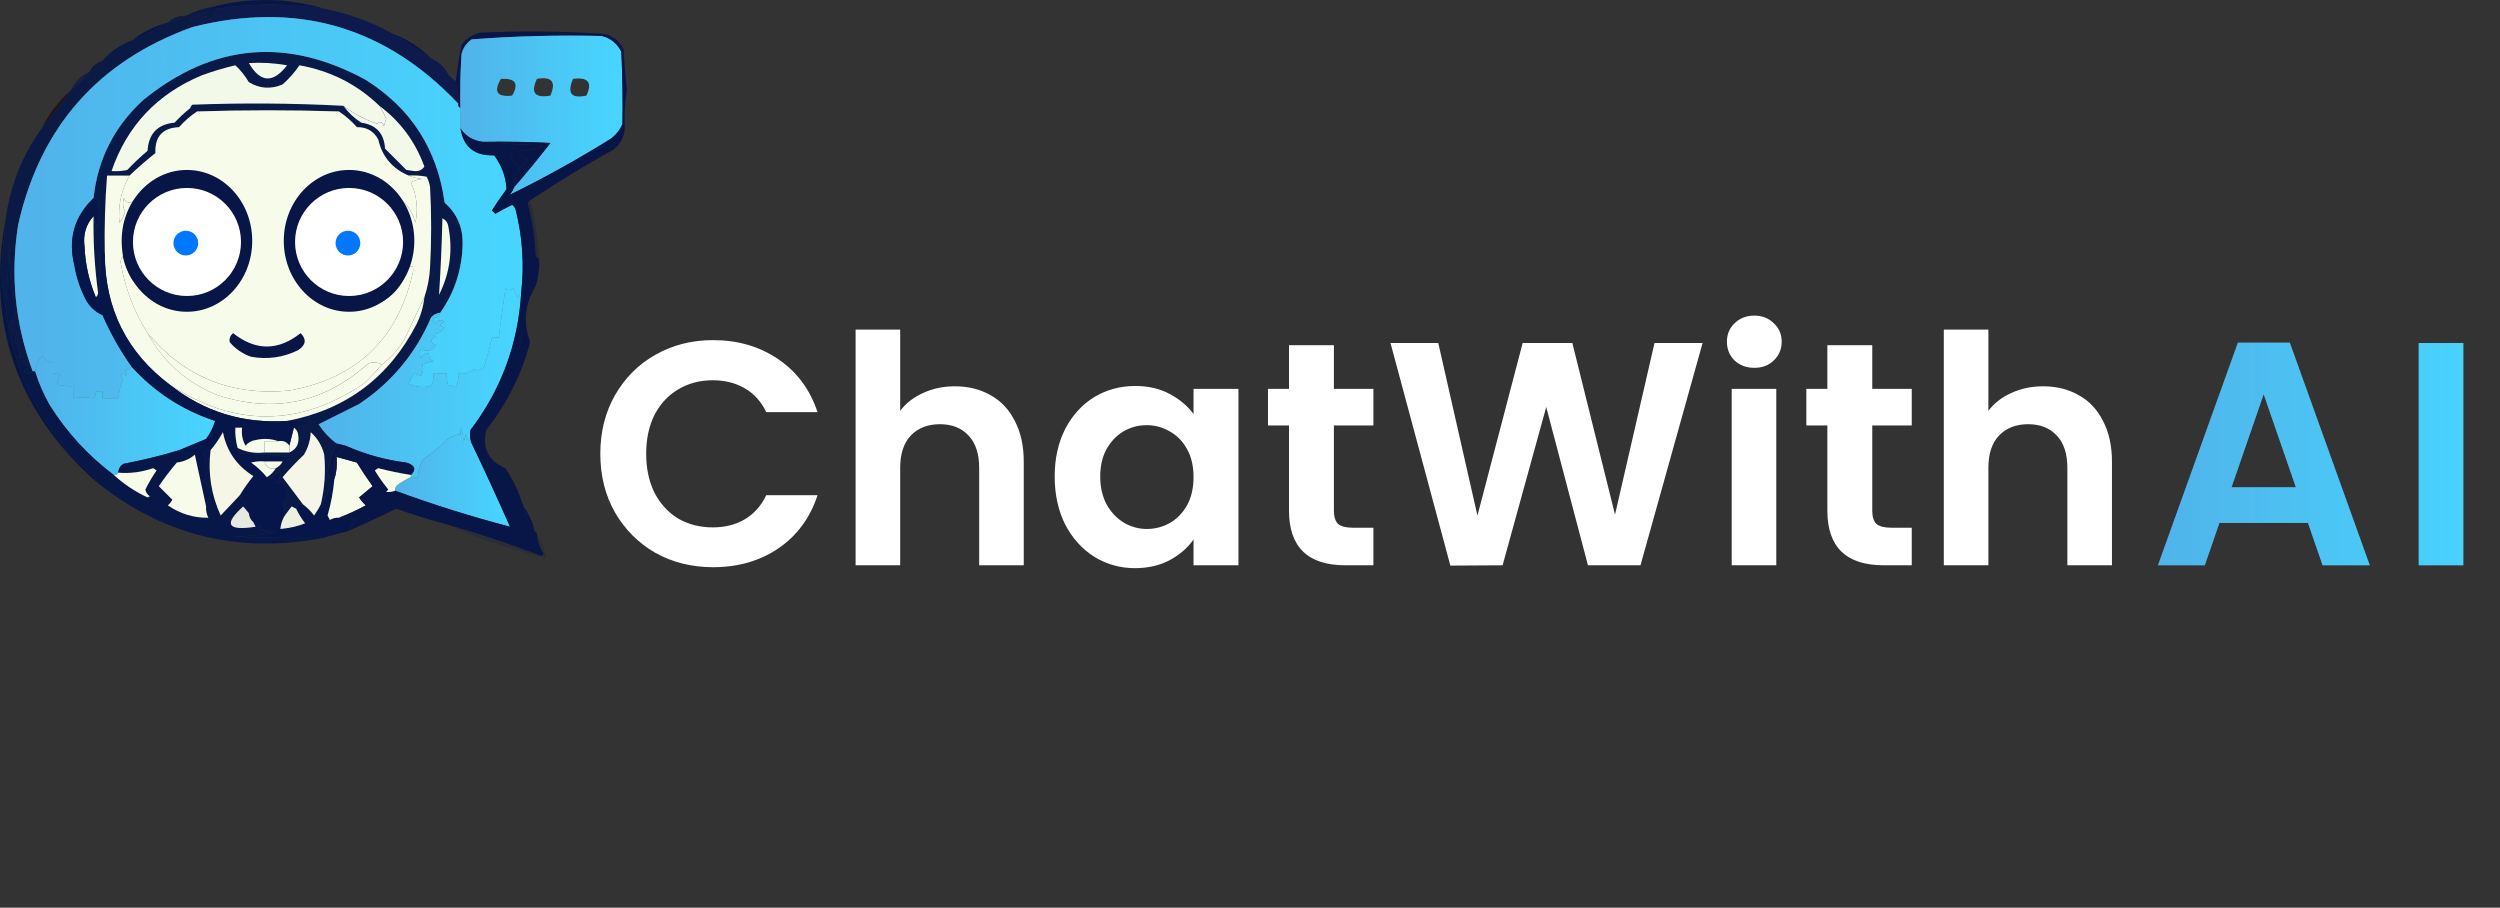 <svg width="157" height="57" viewBox="0 0 157 57" fill="none" xmlns="http://www.w3.org/2000/svg">
<rect x="0" y="0" width="157" height="57" fill="#333333" stroke="none"/>
<path fill-rule="evenodd" clip-rule="evenodd" d="M20.433 0.566C18.123 0.196 15.814 0.196 13.507 0.566C13.412 0.566 13.365 0.519 13.365 0.425C15.755 -0.185 18.111 -0.138 20.433 0.566Z" fill="#071646"/>
<path opacity="0.796" fill-rule="evenodd" clip-rule="evenodd" d="M11.672 0.99C11.334 1.205 10.957 1.346 10.541 1.414C10.85 1.119 11.227 0.978 11.672 0.99Z" fill="#071646"/>
<path opacity="0.996" fill-rule="evenodd" clip-rule="evenodd" d="M10.539 1.414C9.83 1.863 9.076 2.24 8.277 2.545C8.948 2.021 9.702 1.644 10.539 1.414Z" fill="#071646"/>
<path fill-rule="evenodd" clip-rule="evenodd" d="M20.435 0.566C21.942 0.864 23.356 1.382 24.676 2.121C25.451 2.674 26.253 3.192 27.079 3.676C27.492 3.854 27.823 4.136 28.068 4.524C28.21 4.76 28.398 4.948 28.634 5.089C28.763 5.546 28.81 6.017 28.775 6.503C24.184 1.655 18.625 0.054 12.095 1.697C11.991 1.715 11.896 1.692 11.812 1.626C12.271 1.586 12.318 1.468 11.954 1.273C11.983 1.19 12.031 1.119 12.095 1.061C12.509 0.951 12.91 0.975 13.297 1.131C13.465 0.981 13.535 0.793 13.509 0.566C15.816 0.196 18.125 0.196 20.435 0.566Z" fill="#0D1A4B"/>
<path fill-rule="evenodd" clip-rule="evenodd" d="M37.819 2.121C37.819 2.168 37.819 2.215 37.819 2.262C35.073 2.195 32.34 2.266 29.62 2.474C29.294 2.706 29.082 3.012 28.984 3.393C28.914 4.523 28.89 5.654 28.914 6.786C28.795 6.737 28.748 6.643 28.772 6.503C28.807 6.017 28.76 5.546 28.631 5.089C28.715 4.346 28.833 3.592 28.984 2.828C29.281 2.408 29.682 2.149 30.186 2.05C32.754 1.933 35.299 1.957 37.819 2.121Z" fill="#071646"/>
<path fill-rule="evenodd" clip-rule="evenodd" d="M37.818 2.262C38.364 2.407 38.765 2.737 39.02 3.252C39.091 4.759 39.114 6.266 39.091 7.775C38.943 8.136 38.708 8.443 38.384 8.694C36.306 9.991 34.186 11.169 32.023 12.228C32.137 12.07 32.231 11.905 32.306 11.733C33.079 10.841 33.833 9.922 34.567 8.976C33.155 8.906 31.741 8.882 30.327 8.906C29.714 8.836 29.243 8.554 28.913 8.058C28.913 7.634 28.913 7.21 28.913 6.785C28.89 5.654 28.913 4.523 28.984 3.393C29.081 3.012 29.293 2.706 29.62 2.474C32.34 2.266 35.072 2.195 37.818 2.262ZM31.457 4.948C32.377 4.897 32.612 5.25 32.164 6.008C31.209 6.115 30.974 5.762 31.457 4.948ZM33.719 4.948C34.66 4.784 34.943 5.138 34.567 6.008C33.583 6.18 33.301 5.827 33.719 4.948ZM35.981 4.948C36.94 4.824 37.223 5.178 36.829 6.008C35.875 6.216 35.592 5.862 35.981 4.948Z" fill="#66FFFF"/>
<path fill-rule="evenodd" clip-rule="evenodd" d="M37.818 2.262C38.364 2.407 38.765 2.737 39.02 3.252C39.091 4.759 39.114 6.266 39.091 7.775C38.943 8.136 38.708 8.443 38.384 8.694C36.306 9.991 34.186 11.169 32.023 12.228C32.137 12.07 32.231 11.905 32.306 11.733C33.079 10.841 33.833 9.922 34.567 8.976C33.155 8.906 31.741 8.882 30.327 8.906C29.714 8.836 29.243 8.554 28.913 8.058C28.913 7.634 28.913 7.21 28.913 6.785C28.89 5.654 28.913 4.523 28.984 3.393C29.081 3.012 29.293 2.706 29.62 2.474C32.34 2.266 35.072 2.195 37.818 2.262ZM31.457 4.948C32.377 4.897 32.612 5.25 32.164 6.008C31.209 6.115 30.974 5.762 31.457 4.948ZM33.719 4.948C34.66 4.784 34.943 5.138 34.567 6.008C33.583 6.18 33.301 5.827 33.719 4.948ZM35.981 4.948C36.94 4.824 37.223 5.178 36.829 6.008C35.875 6.216 35.592 5.862 35.981 4.948Z" fill="url(#paint0_linear_140_432)" fill-opacity="0.3"/>
<path opacity="0.957" fill-rule="evenodd" clip-rule="evenodd" d="M24.672 2.121C25.595 2.464 26.395 2.982 27.075 3.676C26.249 3.192 25.448 2.674 24.672 2.121Z" fill="#071646"/>
<path fill-rule="evenodd" clip-rule="evenodd" d="M27.639 19.649C27.414 19.667 27.225 19.761 27.073 19.932C26.103 22.197 24.596 24.011 22.55 25.374C21.697 25.8 20.849 26.224 20.006 26.646C20.321 27.125 20.698 27.526 21.136 27.847C20.871 28.411 20.683 29 20.571 29.614C20.794 30.381 20.652 31.064 20.147 31.664C20.387 30.639 20.458 29.603 20.359 28.554C20.22 27.994 19.938 27.523 19.511 27.141C19.489 27.649 19.348 28.12 19.087 28.554C18.613 29.004 18.166 29.475 17.744 29.968C18.171 30.536 18.595 31.101 19.016 31.664C18.8 31.654 18.659 31.748 18.592 31.947C18.5 31.904 18.406 31.857 18.309 31.805C18.165 32.003 18.023 32.192 17.885 32.371C17.905 32.122 17.858 31.886 17.744 31.664C18.112 31.152 18.088 30.681 17.673 30.25C17.32 30.429 17.273 30.382 17.532 30.109C17.626 29.921 17.626 29.732 17.532 29.544C17.367 29.709 17.202 29.873 17.037 30.038C16.905 30.136 16.81 30.113 16.754 29.968C16.99 29.826 17.178 29.638 17.32 29.402C17.508 29.308 17.649 29.167 17.744 28.978C17.955 28.99 18.096 28.896 18.168 28.695C17.134 28.578 16.098 28.507 15.058 28.483C14.952 28.389 14.905 28.271 14.917 28.13C15.438 28.391 16.003 28.485 16.613 28.413C17.131 28.413 17.649 28.413 18.168 28.413C18.593 28.222 18.782 27.892 18.733 27.423C18.721 27.164 18.627 26.976 18.451 26.858C18.911 26.763 19.382 26.645 19.864 26.505C19.253 26.434 18.641 26.41 18.026 26.434C21.719 25.729 24.429 23.703 26.154 20.356C26.42 19.817 26.585 19.252 26.649 18.659C26.846 18.081 26.964 17.469 27.003 16.822C27.097 15.126 27.097 13.429 27.003 11.733C26.964 11.507 26.893 11.295 26.791 11.097C26.416 11.027 26.04 11.003 25.66 11.026C24.632 10.589 23.996 9.835 23.751 8.765C23.471 8.235 23.023 7.976 22.409 7.987C22.073 7.605 21.697 7.275 21.278 6.998C18.309 6.903 15.341 6.903 12.372 6.998C11.954 7.275 11.577 7.605 11.242 7.987C10.208 8.031 9.713 8.573 9.757 9.613C9.188 10.065 8.646 10.536 8.132 11.026C7.661 11.026 7.189 11.026 6.718 11.026C6.589 12.671 6.542 14.32 6.577 15.974C6.462 15.72 6.392 15.438 6.365 15.126C6.318 16.351 6.27 17.576 6.223 18.801C6.067 18.972 5.996 18.925 6.011 18.659C6.1 18.6 6.147 18.506 6.153 18.377C5.936 16.783 5.842 15.181 5.87 13.571C5.984 13.824 6.055 14.107 6.082 14.419C6.176 13.806 6.176 13.194 6.082 12.581C6.028 12.502 5.957 12.456 5.87 12.44C6.136 10 7.172 7.95 8.98 6.291C13.343 2.734 18.007 2.31 22.974 5.019C25.814 6.809 27.463 9.377 27.921 12.723C28.68 13.393 29.057 14.241 29.052 15.267C29.031 16.884 28.56 18.345 27.639 19.649Z" fill="#091948"/>
<path opacity="0.937" fill-rule="evenodd" clip-rule="evenodd" d="M6.44 3.817C6.24 4.158 5.958 4.394 5.592 4.524C5.791 4.183 6.074 3.947 6.44 3.817Z" fill="#071646"/>
<path opacity="0.016" fill-rule="evenodd" clip-rule="evenodd" d="M28.066 4.524C28.396 4.571 28.585 4.76 28.632 5.089C28.396 4.948 28.208 4.76 28.066 4.524Z" fill="#B4BEC1"/>
<path opacity="0.643" fill-rule="evenodd" clip-rule="evenodd" d="M5.592 4.524C5.262 4.948 4.885 5.325 4.461 5.655C4.697 5.136 5.073 4.76 5.592 4.524Z" fill="#071646"/>
<path opacity="0.988" fill-rule="evenodd" clip-rule="evenodd" d="M37.816 2.262C37.816 2.215 37.816 2.168 37.816 2.121C38.44 2.201 38.888 2.531 39.159 3.11C39.202 3.961 39.273 4.809 39.371 5.655C39.247 6.374 39.2 7.081 39.23 7.775C39.183 7.775 39.136 7.775 39.089 7.775C39.112 6.267 39.089 4.759 39.018 3.252C38.763 2.737 38.362 2.407 37.816 2.262Z" fill="#071646"/>
<path fill-rule="evenodd" clip-rule="evenodd" d="M25.664 11.026C25.917 11.141 26.2 11.211 26.512 11.238C26.264 11.267 26.028 11.338 25.805 11.45C26.177 12.272 26.271 13.12 26.088 13.995C25.946 13.426 25.663 12.955 25.24 12.581C24.698 12.006 24.086 11.534 23.402 11.168C22.285 10.571 21.201 10.618 20.151 11.309C18.825 12.17 18.071 13.395 17.889 14.984C17.863 15.499 17.957 15.97 18.172 16.398C18.225 16.74 18.32 17.07 18.455 17.387C19.677 19.292 21.373 19.881 23.544 19.154C24.52 18.767 25.18 18.083 25.522 17.104C25.498 16.964 25.545 16.87 25.664 16.822C25.877 16.63 25.971 16.7 25.947 17.034C25.023 21.256 22.431 23.753 18.172 24.526C14.553 24.882 11.584 23.68 9.267 20.921C8.411 19.556 7.845 18.072 7.57 16.468C7.574 16.317 7.621 16.199 7.712 16.115C7.822 16.619 8.011 17.09 8.277 17.529C9.822 19.681 11.754 20.082 14.073 18.73C15.107 17.911 15.672 16.851 15.769 15.55C15.826 13.684 15.072 12.27 13.507 11.309C12.446 10.625 11.362 10.578 10.256 11.168C9.573 11.534 8.96 12.006 8.419 12.581C8.148 12.809 7.936 12.762 7.782 12.44C7.685 12.732 7.709 13.015 7.853 13.288C7.775 13.547 7.657 13.783 7.5 13.995C7.397 12.928 7.609 11.939 8.136 11.026C8.65 10.536 9.192 10.065 9.761 9.613C9.717 8.573 10.212 8.031 11.246 7.987C11.581 7.605 11.958 7.275 12.376 6.998C15.345 6.903 18.313 6.903 21.282 6.998C21.701 7.275 22.078 7.605 22.413 7.987C23.027 7.976 23.475 8.235 23.756 8.765C24 9.835 24.636 10.589 25.664 11.026Z" fill="#F7FBE9"/>
<path opacity="0.961" fill-rule="evenodd" clip-rule="evenodd" d="M4.461 5.655C3.901 6.497 3.289 7.298 2.623 8.058C3.074 7.135 3.687 6.334 4.461 5.655Z" fill="#201316"/>
<path fill-rule="evenodd" clip-rule="evenodd" d="M13.366 0.425C13.366 0.519 13.412 0.566 13.507 0.566C13.533 0.793 13.463 0.981 13.295 1.131C12.908 0.975 12.507 0.951 12.093 1.061C12.029 1.119 11.982 1.19 11.952 1.273C12.316 1.468 12.269 1.586 11.811 1.626C11.895 1.692 11.989 1.715 12.093 1.697C6.168 3.83 2.516 7.977 1.138 14.136C0.643 17.284 0.949 20.346 2.057 23.324C1.847 23.527 1.659 23.503 1.492 23.253C1.845 23.053 1.798 22.912 1.35 22.829C1.751 22.56 1.704 22.442 1.209 22.476C1.247 22.003 1.153 21.674 0.926 21.486C0.943 21.29 0.99 21.101 1.068 20.921C1.019 20.752 0.948 20.752 0.856 20.921C0.745 20.747 0.674 20.559 0.644 20.356C0.835 20.085 0.929 19.779 0.926 19.437C0.692 18.012 0.575 16.575 0.573 15.126C0.526 16.541 0.455 17.955 0.361 19.366C0.213 18.569 0.119 17.744 0.078 16.892C0.178 15.832 0.272 14.772 0.361 13.712C0.652 11.626 1.405 9.741 2.623 8.058C3.288 7.298 3.901 6.497 4.46 5.655C4.884 5.325 5.261 4.948 5.591 4.524C5.957 4.394 6.24 4.158 6.439 3.817C6.934 3.229 7.547 2.805 8.277 2.545C9.075 2.24 9.829 1.863 10.538 1.414C10.954 1.346 11.331 1.205 11.669 0.99C12.194 0.721 12.76 0.532 13.366 0.425Z" fill="#0A1A44"/>
<path opacity="0.251" fill-rule="evenodd" clip-rule="evenodd" d="M33.294 12.581C33.591 13.79 33.779 15.015 33.859 16.256C33.772 16.241 33.701 16.194 33.647 16.115C33.597 14.99 33.432 13.883 33.152 12.793C33.162 12.685 33.209 12.614 33.294 12.581Z" fill="#071646"/>
<path fill-rule="evenodd" clip-rule="evenodd" d="M28.773 6.503C28.748 6.643 28.796 6.737 28.914 6.786C28.914 7.21 28.914 7.634 28.914 8.058C29.104 9.235 29.811 9.801 31.034 9.754C31.506 10.394 31.765 11.101 31.812 11.874C31.488 12.31 31.182 12.758 30.893 13.217C30.964 13.288 31.034 13.359 31.105 13.429C31.447 13.223 31.8 13.034 32.165 12.864C32.263 12.938 32.334 13.032 32.377 13.147C32.812 14.879 32.93 16.623 32.73 18.377C32.629 18.436 32.558 18.53 32.519 18.659C32.424 18.471 32.33 18.282 32.236 18.094C32.078 18.265 31.913 18.265 31.741 18.094C31.598 19.134 31.456 20.171 31.317 21.204C31.176 21.204 31.034 21.204 30.893 21.204C30.755 21.823 30.59 22.436 30.398 23.041C30.195 23.255 29.983 23.302 29.762 23.183C29.478 23.419 29.148 23.513 28.773 23.465C28.815 23.763 28.768 24.046 28.631 24.314C28.459 24.243 28.294 24.196 28.137 24.172C28.067 23.941 28.043 23.706 28.066 23.465C27.783 23.465 27.5 23.465 27.218 23.465C27.252 23.744 27.204 24.003 27.076 24.243C26.587 24.358 26.115 24.311 25.663 24.102C25.754 23.874 25.872 23.662 26.016 23.465C26.157 23.513 26.299 23.56 26.44 23.607C26.584 23.357 26.608 23.121 26.511 22.9C26.734 22.787 26.97 22.717 27.218 22.688C27.009 22.588 26.915 22.423 26.935 22.193C26.705 22.174 26.541 22.268 26.44 22.476C26.346 22.288 26.346 22.099 26.44 21.911C26.804 22.12 27.11 22.049 27.359 21.699C27.012 21.485 27.012 21.296 27.359 21.133C27.312 21.086 27.265 21.039 27.218 20.992C27.517 20.955 27.753 20.814 27.924 20.568C27.572 20.479 27.572 20.361 27.924 20.214C27.676 20.037 27.464 20.084 27.288 20.356C27.22 20.222 27.197 20.08 27.218 19.932C27.455 19.962 27.596 19.868 27.642 19.649C28.563 18.345 29.034 16.884 29.055 15.267C29.06 14.241 28.683 13.393 27.924 12.723C27.466 9.377 25.817 6.809 22.977 5.019C18.011 2.31 13.346 2.734 8.983 6.291C7.176 7.95 6.139 10 5.873 12.44C4.66 13.6 4.26 15.014 4.672 16.68C4.799 17.425 5.034 18.131 5.378 18.801C5.618 19.252 5.971 19.582 6.439 19.79C6.945 20.945 7.557 22.028 8.276 23.041C8.168 23.15 8.027 23.221 7.852 23.253C7.987 23.355 8.01 23.473 7.923 23.607C7.797 23.436 7.679 23.436 7.569 23.607C7.599 23.69 7.646 23.76 7.711 23.819C7.572 24.206 7.478 24.607 7.428 25.02C7.098 25.02 6.768 25.02 6.439 25.02C6.439 24.879 6.439 24.738 6.439 24.596C6.297 24.596 6.156 24.596 6.014 24.596C6.045 24.762 5.998 24.904 5.873 25.02C5.461 24.94 5.037 24.94 4.601 25.02C4.601 24.785 4.601 24.549 4.601 24.314C4.275 24.244 3.945 24.197 3.611 24.172C3.581 23.94 3.628 23.728 3.753 23.536C3.619 23.468 3.477 23.444 3.329 23.465C3.329 23.23 3.329 22.994 3.329 22.759C3.027 22.73 2.791 22.589 2.622 22.335C2.407 22.634 2.266 22.964 2.198 23.324C2.151 23.324 2.104 23.324 2.057 23.324C0.949 20.346 0.642 17.284 1.138 14.136C2.515 7.977 6.167 3.83 12.093 1.697C18.622 0.053 24.182 1.655 28.773 6.503Z" fill="#66FFFF"/>
<path fill-rule="evenodd" clip-rule="evenodd" d="M28.773 6.503C28.748 6.643 28.796 6.737 28.914 6.786C28.914 7.21 28.914 7.634 28.914 8.058C29.104 9.235 29.811 9.801 31.034 9.754C31.506 10.394 31.765 11.101 31.812 11.874C31.488 12.31 31.182 12.758 30.893 13.217C30.964 13.288 31.034 13.359 31.105 13.429C31.447 13.223 31.8 13.034 32.165 12.864C32.263 12.938 32.334 13.032 32.377 13.147C32.812 14.879 32.93 16.623 32.73 18.377C32.629 18.436 32.558 18.53 32.519 18.659C32.424 18.471 32.33 18.282 32.236 18.094C32.078 18.265 31.913 18.265 31.741 18.094C31.598 19.134 31.456 20.171 31.317 21.204C31.176 21.204 31.034 21.204 30.893 21.204C30.755 21.823 30.59 22.436 30.398 23.041C30.195 23.255 29.983 23.302 29.762 23.183C29.478 23.419 29.148 23.513 28.773 23.465C28.815 23.763 28.768 24.046 28.631 24.314C28.459 24.243 28.294 24.196 28.137 24.172C28.067 23.941 28.043 23.706 28.066 23.465C27.783 23.465 27.5 23.465 27.218 23.465C27.252 23.744 27.204 24.003 27.076 24.243C26.587 24.358 26.115 24.311 25.663 24.102C25.754 23.874 25.872 23.662 26.016 23.465C26.157 23.513 26.299 23.56 26.44 23.607C26.584 23.357 26.608 23.121 26.511 22.9C26.734 22.787 26.97 22.717 27.218 22.688C27.009 22.588 26.915 22.423 26.935 22.193C26.705 22.174 26.541 22.268 26.44 22.476C26.346 22.288 26.346 22.099 26.44 21.911C26.804 22.12 27.11 22.049 27.359 21.699C27.012 21.485 27.012 21.296 27.359 21.133C27.312 21.086 27.265 21.039 27.218 20.992C27.517 20.955 27.753 20.814 27.924 20.568C27.572 20.479 27.572 20.361 27.924 20.214C27.676 20.037 27.464 20.084 27.288 20.356C27.22 20.222 27.197 20.08 27.218 19.932C27.455 19.962 27.596 19.868 27.642 19.649C28.563 18.345 29.034 16.884 29.055 15.267C29.06 14.241 28.683 13.393 27.924 12.723C27.466 9.377 25.817 6.809 22.977 5.019C18.011 2.31 13.346 2.734 8.983 6.291C7.176 7.95 6.139 10 5.873 12.44C4.66 13.6 4.26 15.014 4.672 16.68C4.799 17.425 5.034 18.131 5.378 18.801C5.618 19.252 5.971 19.582 6.439 19.79C6.945 20.945 7.557 22.028 8.276 23.041C8.168 23.15 8.027 23.221 7.852 23.253C7.987 23.355 8.01 23.473 7.923 23.607C7.797 23.436 7.679 23.436 7.569 23.607C7.599 23.69 7.646 23.76 7.711 23.819C7.572 24.206 7.478 24.607 7.428 25.02C7.098 25.02 6.768 25.02 6.439 25.02C6.439 24.879 6.439 24.738 6.439 24.596C6.297 24.596 6.156 24.596 6.014 24.596C6.045 24.762 5.998 24.904 5.873 25.02C5.461 24.94 5.037 24.94 4.601 25.02C4.601 24.785 4.601 24.549 4.601 24.314C4.275 24.244 3.945 24.197 3.611 24.172C3.581 23.94 3.628 23.728 3.753 23.536C3.619 23.468 3.477 23.444 3.329 23.465C3.329 23.23 3.329 22.994 3.329 22.759C3.027 22.73 2.791 22.589 2.622 22.335C2.407 22.634 2.266 22.964 2.198 23.324C2.151 23.324 2.104 23.324 2.057 23.324C0.949 20.346 0.642 17.284 1.138 14.136C2.515 7.977 6.167 3.83 12.093 1.697C18.622 0.053 24.182 1.655 28.773 6.503Z" fill="url(#paint1_linear_140_432)" fill-opacity="0.3"/>
<path fill-rule="evenodd" clip-rule="evenodd" d="M21.562 6.644C22.199 7.128 22.905 7.505 23.683 7.775C23.867 7.603 24.008 7.65 24.107 7.917C24.154 7.775 24.201 7.634 24.248 7.492C24.139 7.184 23.998 6.902 23.824 6.644C25.141 7.624 26.083 8.896 26.651 10.461C26.506 10.676 26.294 10.771 26.015 10.744C25.85 10.72 25.685 10.697 25.52 10.673C25.073 10.225 24.625 9.778 24.178 9.33C24.125 8.383 23.631 7.841 22.693 7.705C22.246 7.422 21.869 7.068 21.562 6.644Z" fill="#F3F9E9"/>
<path fill-rule="evenodd" clip-rule="evenodd" d="M23.825 6.644C23.998 6.901 24.14 7.184 24.249 7.492C24.202 7.634 24.155 7.775 24.108 7.916C24.009 7.65 23.868 7.603 23.684 7.775C22.906 7.504 22.2 7.128 21.563 6.644C18.431 6.48 15.274 6.456 12.093 6.574C12.014 6.628 11.967 6.698 11.951 6.786C11.607 7.059 11.277 7.365 10.962 7.704C9.897 7.803 9.332 8.392 9.266 9.471C8.82 9.846 8.396 10.246 7.993 10.673C7.667 10.743 7.337 10.767 7.004 10.743C7.977 7.908 9.862 5.906 12.658 4.736C13.352 4.481 14.059 4.269 14.778 4.1C15.109 4.403 15.392 4.757 15.627 5.16C16.307 5.569 17.014 5.616 17.747 5.301C18.156 4.94 18.509 4.539 18.807 4.1C20.755 4.449 22.427 5.297 23.825 6.644Z" fill="#F3F9E9"/>
<path fill-rule="evenodd" clip-rule="evenodd" d="M15.627 3.958C16.433 3.912 17.234 3.959 18.03 4.1C17.146 5.248 16.345 5.201 15.627 3.958Z" fill="#F3F9E9"/>
<path fill-rule="evenodd" clip-rule="evenodd" d="M5.875 13.571C5.847 15.181 5.941 16.783 6.158 18.377C6.151 18.506 6.104 18.6 6.016 18.659C5.591 17.642 5.356 16.582 5.309 15.479C5.209 14.737 5.397 14.101 5.875 13.571Z" fill="#F7FBE9"/>
<path fill-rule="evenodd" clip-rule="evenodd" d="M27.784 13.712C27.967 13.791 28.084 13.932 28.138 14.136C28.457 15.659 28.269 17.12 27.572 18.518C27.674 16.922 27.744 15.319 27.784 13.712Z" fill="#F7FBE9"/>
<path opacity="0.99" fill-rule="evenodd" clip-rule="evenodd" d="M0.361 13.712C0.272 14.772 0.178 15.832 0.078 16.892C0.119 17.744 0.213 18.569 0.361 19.366C0.895 23.663 2.78 27.221 6.015 30.038C5.983 30.095 5.936 30.118 5.874 30.109C0.987 25.675 -0.85 20.209 0.361 13.712Z" fill="#071646"/>
<path fill-rule="evenodd" clip-rule="evenodd" d="M32.73 18.377C32.541 21.58 31.48 24.455 29.549 26.999C29.48 27.288 29.504 27.571 29.62 27.847C29.413 27.728 29.295 27.539 29.267 27.282C29.22 27.423 29.172 27.565 29.125 27.706C29.078 27.423 29.031 27.141 28.984 26.858C28.916 26.992 28.892 27.133 28.913 27.282C28.59 27.297 28.308 27.415 28.065 27.635C27.573 28.093 27.054 28.517 26.51 28.908C26.361 29.244 26.267 29.598 26.227 29.968C26.086 29.968 25.945 29.968 25.803 29.968C25.803 29.921 25.803 29.873 25.803 29.826C26.158 29.478 26.063 29.219 25.521 29.049C24.189 28.882 22.916 28.529 21.704 27.989C21.516 27.942 21.327 27.895 21.139 27.847C20.7 27.526 20.323 27.125 20.008 26.646C20.852 26.224 21.7 25.8 22.552 25.374C24.598 24.011 26.106 22.197 27.076 19.931C27.228 19.761 27.416 19.667 27.641 19.649C27.596 19.868 27.454 19.962 27.217 19.931C27.196 20.08 27.219 20.222 27.288 20.356C27.463 20.084 27.675 20.037 27.924 20.214C27.572 20.361 27.572 20.479 27.924 20.568C27.752 20.814 27.516 20.955 27.217 20.992C27.264 21.039 27.311 21.086 27.358 21.133C27.011 21.296 27.011 21.485 27.358 21.698C27.11 22.049 26.803 22.12 26.439 21.91C26.345 22.099 26.345 22.288 26.439 22.476C26.54 22.268 26.705 22.173 26.934 22.193C26.914 22.423 27.009 22.588 27.217 22.688C26.969 22.716 26.733 22.787 26.51 22.9C26.607 23.121 26.584 23.357 26.439 23.607C26.298 23.56 26.157 23.512 26.015 23.465C25.871 23.662 25.753 23.874 25.662 24.102C26.115 24.311 26.586 24.358 27.076 24.243C27.204 24.003 27.251 23.744 27.217 23.465C27.5 23.465 27.782 23.465 28.065 23.465C28.042 23.706 28.066 23.941 28.136 24.172C28.294 24.195 28.459 24.243 28.63 24.314C28.767 24.046 28.814 23.763 28.772 23.465C29.147 23.513 29.477 23.419 29.761 23.183C29.982 23.302 30.194 23.255 30.397 23.041C30.589 22.436 30.754 21.823 30.892 21.204C31.034 21.204 31.175 21.204 31.316 21.204C31.456 20.171 31.597 19.134 31.74 18.094C31.913 18.265 32.078 18.265 32.235 18.094C32.329 18.282 32.423 18.471 32.518 18.659C32.557 18.53 32.628 18.436 32.73 18.377Z" fill="#66FFFF"/>
<path fill-rule="evenodd" clip-rule="evenodd" d="M32.73 18.377C32.541 21.58 31.48 24.455 29.549 26.999C29.48 27.288 29.504 27.571 29.62 27.847C29.413 27.728 29.295 27.539 29.267 27.282C29.22 27.423 29.172 27.565 29.125 27.706C29.078 27.423 29.031 27.141 28.984 26.858C28.916 26.992 28.892 27.133 28.913 27.282C28.59 27.297 28.308 27.415 28.065 27.635C27.573 28.093 27.054 28.517 26.51 28.908C26.361 29.244 26.267 29.598 26.227 29.968C26.086 29.968 25.945 29.968 25.803 29.968C25.803 29.921 25.803 29.873 25.803 29.826C26.158 29.478 26.063 29.219 25.521 29.049C24.189 28.882 22.916 28.529 21.704 27.989C21.516 27.942 21.327 27.895 21.139 27.847C20.7 27.526 20.323 27.125 20.008 26.646C20.852 26.224 21.7 25.8 22.552 25.374C24.598 24.011 26.106 22.197 27.076 19.931C27.228 19.761 27.416 19.667 27.641 19.649C27.596 19.868 27.454 19.962 27.217 19.931C27.196 20.08 27.219 20.222 27.288 20.356C27.463 20.084 27.675 20.037 27.924 20.214C27.572 20.361 27.572 20.479 27.924 20.568C27.752 20.814 27.516 20.955 27.217 20.992C27.264 21.039 27.311 21.086 27.358 21.133C27.011 21.296 27.011 21.485 27.358 21.698C27.11 22.049 26.803 22.12 26.439 21.91C26.345 22.099 26.345 22.288 26.439 22.476C26.54 22.268 26.705 22.173 26.934 22.193C26.914 22.423 27.009 22.588 27.217 22.688C26.969 22.716 26.733 22.787 26.51 22.9C26.607 23.121 26.584 23.357 26.439 23.607C26.298 23.56 26.157 23.512 26.015 23.465C25.871 23.662 25.753 23.874 25.662 24.102C26.115 24.311 26.586 24.358 27.076 24.243C27.204 24.003 27.251 23.744 27.217 23.465C27.5 23.465 27.782 23.465 28.065 23.465C28.042 23.706 28.066 23.941 28.136 24.172C28.294 24.195 28.459 24.243 28.63 24.314C28.767 24.046 28.814 23.763 28.772 23.465C29.147 23.513 29.477 23.419 29.761 23.183C29.982 23.302 30.194 23.255 30.397 23.041C30.589 22.436 30.754 21.823 30.892 21.204C31.034 21.204 31.175 21.204 31.316 21.204C31.456 20.171 31.597 19.134 31.74 18.094C31.913 18.265 32.078 18.265 32.235 18.094C32.329 18.282 32.423 18.471 32.518 18.659C32.557 18.53 32.628 18.436 32.73 18.377Z" fill="url(#paint2_linear_140_432)" fill-opacity="0.3"/>
<path fill-rule="evenodd" clip-rule="evenodd" d="M26.653 18.659C26.589 19.252 26.424 19.817 26.158 20.356C24.432 23.703 21.723 25.729 18.03 26.434C15.273 26.614 12.823 25.86 10.68 24.172C14.742 26.834 18.794 26.81 22.836 24.102C23.242 23.719 23.619 23.319 23.967 22.9C24.579 22.452 25.073 21.887 25.451 21.204C25.884 20.27 26.285 19.422 26.653 18.659Z" fill="#F7FBE9"/>
<path fill-rule="evenodd" clip-rule="evenodd" d="M8.277 23.041C9.726 24.631 11.469 25.762 13.508 26.434C13.391 26.837 13.203 27.214 12.942 27.565C12.374 27.802 11.809 28.037 11.246 28.271C10.112 28.616 8.958 28.899 7.783 29.12C7.557 29.241 7.44 29.429 7.429 29.685C7.381 29.803 7.287 29.851 7.147 29.826C5.541 28.62 4.198 27.16 3.118 25.444C2.731 24.766 2.425 24.059 2.199 23.324C2.267 22.964 2.409 22.634 2.623 22.335C2.792 22.589 3.028 22.73 3.33 22.759C3.33 22.994 3.33 23.23 3.33 23.465C3.479 23.444 3.62 23.468 3.754 23.536C3.63 23.728 3.583 23.94 3.613 24.172C3.946 24.197 4.276 24.244 4.602 24.314C4.602 24.549 4.602 24.785 4.602 25.02C5.038 24.94 5.462 24.94 5.874 25.02C6 24.904 6.047 24.762 6.016 24.596C6.157 24.596 6.298 24.596 6.44 24.596C6.44 24.738 6.44 24.879 6.44 25.02C6.77 25.02 7.1 25.02 7.429 25.02C7.479 24.606 7.573 24.206 7.712 23.819C7.647 23.76 7.6 23.69 7.571 23.607C7.68 23.436 7.798 23.436 7.924 23.607C8.011 23.473 7.988 23.355 7.853 23.253C8.028 23.221 8.17 23.15 8.277 23.041Z" fill="#66FFFF"/>
<path fill-rule="evenodd" clip-rule="evenodd" d="M8.277 23.041C9.726 24.631 11.469 25.762 13.508 26.434C13.391 26.837 13.203 27.214 12.942 27.565C12.374 27.802 11.809 28.037 11.246 28.271C10.112 28.616 8.958 28.899 7.783 29.12C7.557 29.241 7.44 29.429 7.429 29.685C7.381 29.803 7.287 29.851 7.147 29.826C5.541 28.62 4.198 27.16 3.118 25.444C2.731 24.766 2.425 24.059 2.199 23.324C2.267 22.964 2.409 22.634 2.623 22.335C2.792 22.589 3.028 22.73 3.33 22.759C3.33 22.994 3.33 23.23 3.33 23.465C3.479 23.444 3.62 23.468 3.754 23.536C3.63 23.728 3.583 23.94 3.613 24.172C3.946 24.197 4.276 24.244 4.602 24.314C4.602 24.549 4.602 24.785 4.602 25.02C5.038 24.94 5.462 24.94 5.874 25.02C6 24.904 6.047 24.762 6.016 24.596C6.157 24.596 6.298 24.596 6.44 24.596C6.44 24.738 6.44 24.879 6.44 25.02C6.77 25.02 7.1 25.02 7.429 25.02C7.479 24.606 7.573 24.206 7.712 23.819C7.647 23.76 7.6 23.69 7.571 23.607C7.68 23.436 7.798 23.436 7.924 23.607C8.011 23.473 7.988 23.355 7.853 23.253C8.028 23.221 8.17 23.15 8.277 23.041Z" fill="url(#paint3_linear_140_432)" fill-opacity="0.3"/>
<path fill-rule="evenodd" clip-rule="evenodd" d="M25.663 11.026C26.043 11.003 26.42 11.027 26.794 11.097C26.896 11.295 26.967 11.507 27.006 11.733C27.1 13.429 27.1 15.126 27.006 16.822C26.967 17.469 26.849 18.081 26.652 18.659C26.284 19.422 25.884 20.27 25.451 21.204C25.073 21.887 24.578 22.452 23.966 22.9C23.714 22.741 23.431 22.718 23.118 22.829C20.352 25.314 17.196 25.974 13.648 24.808C11.718 24.033 10.257 22.737 9.266 20.921C11.583 23.68 14.552 24.882 18.171 24.526C22.43 23.753 25.022 21.256 25.945 17.034C25.97 16.7 25.876 16.63 25.663 16.822C26.136 15.338 25.994 13.924 25.239 12.581C25.662 12.955 25.945 13.426 26.087 13.995C26.27 13.12 26.176 12.272 25.804 11.45C26.027 11.338 26.263 11.267 26.511 11.238C26.199 11.211 25.916 11.141 25.663 11.026Z" fill="#F7FBE9"/>
<path fill-rule="evenodd" clip-rule="evenodd" d="M14.638 20.921C16.052 22.041 17.465 22.041 18.879 20.921C19.262 21.305 19.215 21.658 18.737 21.981C17.8 22.449 16.811 22.59 15.769 22.405C15.235 22.221 14.788 21.915 14.426 21.486C14.384 21.265 14.454 21.077 14.638 20.921Z" fill="#091547"/>
<path fill-rule="evenodd" clip-rule="evenodd" d="M8.138 11.026C7.612 11.939 7.4 12.929 7.502 13.995C7.66 13.783 7.778 13.547 7.856 13.288C7.711 13.015 7.688 12.732 7.785 12.44C7.938 12.762 8.15 12.81 8.421 12.581C8.184 13.034 7.972 13.505 7.785 13.995C7.714 14.653 7.691 15.312 7.714 15.974C7.714 16.021 7.714 16.068 7.714 16.115C7.624 16.2 7.577 16.317 7.573 16.468C7.848 18.072 8.413 19.556 9.269 20.921C10.261 22.737 11.721 24.033 13.651 24.808C17.199 25.974 20.356 25.315 23.122 22.829C23.434 22.718 23.717 22.741 23.97 22.9C23.622 23.319 23.245 23.72 22.839 24.102C18.797 26.811 14.745 26.834 10.683 24.172C7.97 22.14 6.604 19.407 6.583 15.974C6.549 14.32 6.596 12.671 6.725 11.026C7.196 11.026 7.667 11.026 8.138 11.026Z" fill="#F7FBE9"/>
<path fill-rule="evenodd" clip-rule="evenodd" d="M18.456 26.858C18.633 26.976 18.727 27.164 18.739 27.423C18.787 27.892 18.599 28.222 18.174 28.413C18.174 28.271 18.174 28.13 18.174 27.989C18.268 27.612 18.362 27.235 18.456 26.858Z" fill="#F7FBE9"/>
<path fill-rule="evenodd" clip-rule="evenodd" d="M2.056 23.324C2.103 23.324 2.15 23.324 2.197 23.324C2.423 24.059 2.729 24.766 3.116 25.445C4.195 27.16 5.538 28.62 7.144 29.826C7.769 30.399 8.476 30.871 9.265 31.24C9.312 31.216 9.359 31.193 9.406 31.169C9.254 31.065 9.16 30.924 9.123 30.745C9.328 30.328 9.564 29.927 9.83 29.544C9.759 29.497 9.689 29.45 9.618 29.402C8.888 29.652 8.158 29.746 7.427 29.685C7.437 29.429 7.555 29.241 7.78 29.12C8.956 28.899 10.11 28.616 11.244 28.272C11.557 28.38 11.887 28.474 12.233 28.554C11.917 28.829 11.54 28.994 11.102 29.049C10.698 29.524 10.321 30.018 9.971 30.533C10.254 30.816 10.537 31.099 10.82 31.381C10.752 31.52 10.658 31.637 10.537 31.735C11.32 32.271 12.168 32.53 13.081 32.512C12.967 32.29 12.92 32.054 12.94 31.805C13.004 31.541 13.098 31.282 13.223 31.028C13.225 30.702 13.084 30.466 12.799 30.321C12.984 29.689 12.984 29.053 12.799 28.413C12.915 28.288 13.057 28.241 13.223 28.272C13.049 29.697 13.261 31.064 13.859 32.371C14.261 31.936 14.662 31.512 15.06 31.099C15.317 31.447 15.505 31.824 15.626 32.23C15.511 32.098 15.393 31.957 15.272 31.805C14.021 32.93 14.28 33.354 16.05 33.078C15.998 32.981 15.951 32.887 15.908 32.795C16.327 32.741 16.468 32.882 16.332 33.219C16.653 33.334 16.983 33.405 17.322 33.431C16.436 33.594 15.54 33.688 14.636 33.714C16.55 33.772 18.435 33.795 20.29 33.784C14.888 34.813 10.082 33.588 5.872 30.109C5.934 30.118 5.981 30.095 6.014 30.038C2.778 27.221 0.894 23.663 0.359 19.366C0.454 17.955 0.524 16.541 0.571 15.126C0.573 16.575 0.691 18.012 0.925 19.437C0.927 19.779 0.833 20.085 0.642 20.356C0.673 20.559 0.744 20.747 0.854 20.921C0.947 20.752 1.017 20.752 1.066 20.921C0.989 21.101 0.942 21.29 0.925 21.487C1.152 21.674 1.246 22.003 1.208 22.476C1.702 22.442 1.749 22.56 1.349 22.829C1.797 22.912 1.844 23.053 1.49 23.253C1.657 23.503 1.846 23.527 2.056 23.324Z" fill="#071748"/>
<path fill-rule="evenodd" clip-rule="evenodd" d="M5.874 12.44C5.961 12.456 6.032 12.503 6.086 12.581C6.18 13.194 6.18 13.806 6.086 14.419C6.059 14.107 5.988 13.824 5.874 13.571C5.396 14.101 5.208 14.737 5.308 15.479C5.354 16.582 5.59 17.642 6.015 18.659C6 18.925 6.071 18.972 6.227 18.801C6.274 17.576 6.321 16.351 6.369 15.126C6.396 15.438 6.466 15.72 6.581 15.974C6.601 19.407 7.967 22.14 10.68 24.172C12.823 25.86 15.273 26.614 18.03 26.434C18.645 26.41 19.257 26.434 19.868 26.505C19.386 26.645 18.915 26.763 18.454 26.858C18.36 27.235 18.266 27.612 18.172 27.989C18.011 27.747 17.776 27.652 17.465 27.706C17.021 27.545 16.55 27.521 16.051 27.635C15.793 27.674 15.581 27.792 15.415 27.989C15.221 27.644 15.15 27.267 15.203 26.858C15.062 26.858 14.921 26.858 14.779 26.858C14.761 27.292 14.807 27.716 14.921 28.13C14.908 28.271 14.956 28.389 15.062 28.484C16.102 28.508 17.138 28.578 18.172 28.696C18.1 28.896 17.959 28.99 17.748 28.978C17.371 28.978 16.994 28.978 16.617 28.978C16.33 28.955 16.047 28.979 15.769 29.049C16.146 29.312 16.475 29.618 16.758 29.968C16.814 30.113 16.908 30.136 17.041 30.038C17.206 29.873 17.371 29.709 17.535 29.544C17.63 29.732 17.63 29.921 17.535 30.109C17.277 30.382 17.324 30.429 17.677 30.25C18.092 30.681 18.116 31.152 17.748 31.664C17.862 31.886 17.909 32.122 17.889 32.371C17.729 32.627 17.635 32.91 17.606 33.219C18.149 33.172 18.668 33.054 19.161 32.866C18.937 32.573 18.748 32.267 18.596 31.947C18.663 31.748 18.804 31.654 19.02 31.664C19.287 31.868 19.522 32.103 19.727 32.371C19.896 32.138 20.037 31.903 20.151 31.664C20.656 31.064 20.797 30.381 20.575 29.614C20.687 29 20.875 28.411 21.14 27.848C21.328 27.895 21.517 27.942 21.706 27.989C21.544 28.213 21.332 28.402 21.069 28.554C20.999 29.07 20.975 29.589 20.999 30.109C20.93 30.875 20.789 31.629 20.575 32.371C20.622 32.465 20.669 32.559 20.716 32.654C20.891 32.548 21.079 32.501 21.281 32.512C21.652 32.474 22.005 32.521 22.342 32.654C22.172 32.858 22.007 33.093 21.847 33.36C21.322 33.48 20.804 33.621 20.292 33.784C18.436 33.795 16.552 33.772 14.638 33.714C15.542 33.688 16.437 33.594 17.323 33.431C16.984 33.405 16.654 33.334 16.334 33.219C16.47 32.882 16.329 32.741 15.91 32.795C15.744 32.651 15.65 32.463 15.627 32.23C15.507 31.824 15.318 31.447 15.062 31.099C15.313 30.681 15.596 30.281 15.91 29.897C14.868 29.249 14.232 28.33 14.002 27.141C13.774 27.552 13.515 27.928 13.224 28.271C13.058 28.241 12.917 28.288 12.8 28.413C12.986 29.053 12.986 29.689 12.8 30.321C13.085 30.466 13.226 30.702 13.224 31.028C13.1 31.282 13.006 31.541 12.941 31.805C12.699 30.702 12.464 29.619 12.235 28.554C11.888 28.474 11.558 28.38 11.245 28.271C11.808 28.037 12.374 27.802 12.941 27.565C13.202 27.214 13.391 26.837 13.507 26.434C11.468 25.762 9.725 24.631 8.277 23.041C7.558 22.028 6.945 20.945 6.439 19.79C5.972 19.582 5.619 19.252 5.379 18.801C5.035 18.131 4.799 17.424 4.672 16.68C4.26 15.014 4.661 13.6 5.874 12.44Z" fill="#06164B"/>
<path fill-rule="evenodd" clip-rule="evenodd" d="M17.467 27.706C17.184 27.706 16.902 27.706 16.619 27.706C16.619 27.942 16.619 28.177 16.619 28.413C16.009 28.485 15.444 28.391 14.923 28.13C14.81 27.716 14.763 27.292 14.781 26.858C14.923 26.858 15.064 26.858 15.205 26.858C15.152 27.267 15.223 27.644 15.417 27.989C15.583 27.792 15.795 27.674 16.053 27.635C16.552 27.521 17.023 27.545 17.467 27.706Z" fill="#F7FBE9"/>
<path fill-rule="evenodd" clip-rule="evenodd" d="M17.465 27.706C17.776 27.652 18.012 27.747 18.172 27.989C18.172 28.13 18.172 28.271 18.172 28.413C17.654 28.413 17.136 28.413 16.617 28.413C16.617 28.177 16.617 27.942 16.617 27.706C16.9 27.706 17.183 27.706 17.465 27.706Z" fill="#F7FBE9"/>
<path fill-rule="evenodd" clip-rule="evenodd" d="M20.149 31.664C20.035 31.903 19.894 32.138 19.725 32.371C19.521 32.103 19.285 31.868 19.018 31.664C18.598 31.101 18.174 30.536 17.746 29.968C18.168 29.475 18.616 29.004 19.089 28.554C19.35 28.12 19.491 27.649 19.513 27.141C19.94 27.523 20.223 27.994 20.361 28.554C20.46 29.603 20.389 30.64 20.149 31.664Z" fill="#F5F6E7"/>
<path fill-rule="evenodd" clip-rule="evenodd" d="M16.617 28.978C16.994 28.978 17.371 28.978 17.748 28.978C17.654 29.167 17.512 29.308 17.324 29.402C16.93 29.485 16.695 29.343 16.617 28.978Z" fill="#F7FBE9"/>
<path fill-rule="evenodd" clip-rule="evenodd" d="M15.06 31.099C14.662 31.512 14.262 31.936 13.859 32.371C13.261 31.064 13.049 29.697 13.223 28.272C13.514 27.928 13.773 27.552 14 27.141C14.231 28.33 14.867 29.249 15.909 29.897C15.595 30.281 15.312 30.681 15.06 31.099Z" fill="#F5F6E5"/>
<path fill-rule="evenodd" clip-rule="evenodd" d="M21.279 32.512C21.077 32.501 20.888 32.548 20.714 32.654C20.666 32.559 20.619 32.465 20.572 32.371C20.787 31.629 20.928 30.875 20.996 30.109C21.135 29.667 21.182 29.196 21.138 28.696C21.559 28.811 21.983 28.929 22.41 29.049C22.722 29.556 23.052 30.051 23.399 30.533C23.117 30.769 22.834 31.004 22.551 31.24C22.666 31.426 22.808 31.591 22.975 31.735C22.418 32.037 21.853 32.296 21.279 32.512Z" fill="#F7FBE9"/>
<path fill-rule="evenodd" clip-rule="evenodd" d="M29.624 27.847C30.452 29.575 31.253 31.318 32.027 33.078C29.617 32.447 27.214 31.694 24.818 30.816C24.806 30.675 24.853 30.557 24.96 30.462C25.229 30.262 25.512 30.097 25.808 29.968C25.949 29.968 26.09 29.968 26.232 29.968C26.271 29.598 26.366 29.244 26.515 28.908C27.059 28.517 27.577 28.093 28.069 27.635C28.312 27.415 28.595 27.297 28.918 27.282C28.896 27.133 28.92 26.992 28.988 26.858C29.035 27.141 29.082 27.423 29.13 27.706C29.177 27.565 29.224 27.423 29.271 27.282C29.299 27.539 29.417 27.728 29.624 27.847Z" fill="#66FFFF"/>
<path fill-rule="evenodd" clip-rule="evenodd" d="M29.624 27.847C30.452 29.575 31.253 31.318 32.027 33.078C29.617 32.447 27.214 31.694 24.818 30.816C24.806 30.675 24.853 30.557 24.96 30.462C25.229 30.262 25.512 30.097 25.808 29.968C25.949 29.968 26.09 29.968 26.232 29.968C26.271 29.598 26.366 29.244 26.515 28.908C27.059 28.517 27.577 28.093 28.069 27.635C28.312 27.415 28.595 27.297 28.918 27.282C28.896 27.133 28.92 26.992 28.988 26.858C29.035 27.141 29.082 27.423 29.13 27.706C29.177 27.565 29.224 27.423 29.271 27.282C29.299 27.539 29.417 27.728 29.624 27.847Z" fill="url(#paint4_linear_140_432)" fill-opacity="0.3"/>
<path fill-rule="evenodd" clip-rule="evenodd" d="M16.616 28.978C16.693 29.343 16.929 29.485 17.323 29.402C17.181 29.638 16.993 29.826 16.757 29.968C16.474 29.618 16.145 29.312 15.768 29.049C16.047 28.979 16.329 28.955 16.616 28.978Z" fill="#F7FBE9"/>
<path fill-rule="evenodd" clip-rule="evenodd" d="M7.148 29.826C7.289 29.851 7.383 29.803 7.431 29.685C8.162 29.746 8.892 29.652 9.622 29.402C9.693 29.449 9.764 29.497 9.834 29.544C9.568 29.927 9.333 30.328 9.127 30.745C9.164 30.924 9.258 31.065 9.41 31.169C9.363 31.193 9.316 31.216 9.269 31.24C8.48 30.871 7.773 30.399 7.148 29.826Z" fill="#F7FBE9"/>
<path fill-rule="evenodd" clip-rule="evenodd" d="M12.236 28.554C12.465 29.619 12.701 30.702 12.943 31.805C12.923 32.054 12.97 32.29 13.084 32.512C12.171 32.53 11.323 32.271 10.54 31.735C10.661 31.637 10.755 31.52 10.823 31.381C10.54 31.099 10.257 30.816 9.975 30.533C10.325 30.018 10.701 29.524 11.105 29.049C11.543 28.994 11.921 28.829 12.236 28.554Z" fill="#F7FBE9"/>
<path fill-rule="evenodd" clip-rule="evenodd" d="M32.871 31.805C33.218 32.265 33.454 32.783 33.578 33.36C33.231 32.901 32.995 32.382 32.871 31.805Z" fill="#071646"/>
<path fill-rule="evenodd" clip-rule="evenodd" d="M18.597 31.947C18.75 32.267 18.938 32.573 19.162 32.865C18.669 33.054 18.151 33.172 17.607 33.219C17.636 32.91 17.73 32.627 17.89 32.371C18.029 32.192 18.17 32.003 18.314 31.805C18.411 31.857 18.505 31.904 18.597 31.947Z" fill="#EDEFE0"/>
<path fill-rule="evenodd" clip-rule="evenodd" d="M15.627 32.229C15.649 32.463 15.744 32.651 15.909 32.795C15.953 32.887 16 32.981 16.051 33.078C14.281 33.354 14.022 32.93 15.273 31.805C15.394 31.957 15.512 32.098 15.627 32.229Z" fill="#E6EAE0"/>
<path fill-rule="evenodd" clip-rule="evenodd" d="M39.092 7.775C39.139 7.775 39.187 7.775 39.234 7.775C39.285 8.446 39.05 8.988 38.527 9.401C36.727 10.393 34.984 11.454 33.297 12.581C33.212 12.614 33.165 12.685 33.155 12.793C33.435 13.883 33.6 14.99 33.65 16.115C33.704 16.194 33.775 16.241 33.862 16.256C33.884 16.833 33.814 17.399 33.65 17.953C32.96 19.065 32.842 20.244 33.297 21.486C32.754 23.515 31.835 25.352 30.54 26.999C30.268 28.15 30.668 28.951 31.742 29.402C32.233 30.15 32.61 30.951 32.873 31.805C32.997 32.382 33.232 32.901 33.58 33.36C33.698 33.409 33.745 33.503 33.721 33.643C33.781 34.047 33.922 34.423 34.145 34.774C34.098 34.821 34.051 34.868 34.004 34.915C32.051 34.17 30.072 33.51 28.067 32.936C26.992 32.649 25.932 32.319 24.886 31.947C23.88 32.438 22.867 32.909 21.847 33.36C22.007 33.093 22.172 32.858 22.342 32.654C22.005 32.521 21.652 32.474 21.282 32.512C21.855 32.296 22.421 32.037 22.978 31.735C22.81 31.591 22.669 31.426 22.554 31.24C22.837 31.004 23.119 30.769 23.402 30.533C23.055 30.051 22.725 29.556 22.413 29.049C21.985 28.929 21.561 28.811 21.14 28.696C21.184 29.196 21.137 29.667 20.999 30.109C20.976 29.589 20.999 29.07 21.07 28.554C21.332 28.402 21.544 28.213 21.706 27.989C22.918 28.529 24.19 28.882 25.522 29.049C26.065 29.219 26.159 29.478 25.805 29.826C25.116 29.719 24.433 29.578 23.755 29.402C23.685 29.45 23.614 29.497 23.543 29.544C23.799 29.964 24.081 30.364 24.392 30.745C24.344 30.792 24.297 30.84 24.25 30.887C24.437 30.914 24.625 30.891 24.816 30.816C27.211 31.694 29.614 32.447 32.025 33.078C31.25 31.318 30.449 29.575 29.622 27.848C29.505 27.571 29.482 27.288 29.551 26.999C31.482 24.455 32.542 21.581 32.731 18.377C32.931 16.623 32.813 14.879 32.378 13.147C32.334 13.032 32.264 12.938 32.166 12.864C31.801 13.034 31.448 13.223 31.106 13.429C31.035 13.359 30.964 13.288 30.894 13.217C31.183 12.758 31.489 12.31 31.813 11.874C31.766 11.101 31.507 10.394 31.035 9.754C29.812 9.801 29.105 9.235 28.915 8.058C29.245 8.554 29.716 8.836 30.328 8.906C31.576 9.023 32.848 9.094 34.145 9.118C33.472 9.421 32.766 9.539 32.025 9.471C32.036 9.921 32.225 10.251 32.59 10.461C32.59 10.508 32.59 10.555 32.59 10.602C32.411 10.942 32.316 11.319 32.307 11.733C32.233 11.906 32.138 12.07 32.025 12.228C34.188 11.169 36.308 9.991 38.386 8.694C38.709 8.443 38.945 8.136 39.092 7.775ZM32.59 10.602C32.59 10.555 32.59 10.508 32.59 10.461C32.59 10.225 32.59 9.99 32.59 9.754C33.243 9.902 33.243 10.184 32.59 10.602Z" fill="#071646"/>
<path fill-rule="evenodd" clip-rule="evenodd" d="M25.801 29.826C25.801 29.873 25.801 29.921 25.801 29.968C25.505 30.097 25.222 30.262 24.953 30.462C24.846 30.557 24.799 30.675 24.811 30.816C24.621 30.89 24.432 30.914 24.246 30.887C24.293 30.84 24.34 30.792 24.387 30.745C24.077 30.364 23.794 29.964 23.539 29.544C23.61 29.497 23.68 29.449 23.751 29.402C24.429 29.578 25.112 29.719 25.801 29.826Z" fill="#F7FBE9"/>
<path fill-rule="evenodd" clip-rule="evenodd" d="M30.33 8.906C31.744 8.882 33.158 8.906 34.571 8.977C33.836 9.922 33.082 10.841 32.309 11.733C32.318 11.319 32.413 10.942 32.592 10.602C33.245 10.184 33.245 9.902 32.592 9.754C32.592 9.99 32.592 10.225 32.592 10.461C32.227 10.251 32.038 9.921 32.026 9.471C32.767 9.539 33.474 9.421 34.147 9.118C32.85 9.094 31.577 9.023 30.33 8.906Z" fill="#071646"/>
<path opacity="0.192" fill-rule="evenodd" clip-rule="evenodd" d="M28.066 32.936C30.072 33.51 32.051 34.17 34.003 34.915C34.05 34.868 34.098 34.821 34.145 34.774C33.922 34.423 33.781 34.046 33.721 33.643C34.062 34.044 34.25 34.516 34.286 35.056C32.806 34.681 31.345 34.233 29.904 33.714C29.26 33.492 28.647 33.233 28.066 32.936Z" fill="#071646"/>
<ellipse cx="11.74" cy="15.126" rx="4.099" ry="4.453" fill="#071646"/>
<circle cx="11.742" cy="15.196" r="3.393" fill="white"/>
<circle cx="11.67" cy="15.267" r="0.777" fill="#0077FF"/>
<ellipse cx="21.92" cy="15.126" rx="4.099" ry="4.453" fill="#071646"/>
<circle cx="21.922" cy="15.196" r="3.393" fill="white"/>
<circle cx="21.85" cy="15.267" r="0.777" fill="#0077FF"/>
<path d="M37.7 28.5C37.7 27.127 38.007 25.9 38.62 24.82C39.247 23.727 40.093 22.88 41.16 22.28C42.24 21.667 43.447 21.36 44.78 21.36C46.34 21.36 47.707 21.76 48.88 22.56C50.053 23.36 50.873 24.467 51.34 25.88H48.12C47.8 25.213 47.347 24.713 46.76 24.38C46.187 24.047 45.52 23.88 44.76 23.88C43.947 23.88 43.22 24.073 42.58 24.46C41.953 24.833 41.46 25.367 41.1 26.06C40.753 26.753 40.58 27.567 40.58 28.5C40.58 29.42 40.753 30.233 41.1 30.94C41.46 31.633 41.953 32.173 42.58 32.56C43.22 32.933 43.947 33.12 44.76 33.12C45.52 33.12 46.187 32.953 46.76 32.62C47.347 32.273 47.8 31.767 48.12 31.1H51.34C50.873 32.527 50.053 33.64 48.88 34.44C47.72 35.227 46.353 35.62 44.78 35.62C43.447 35.62 42.24 35.32 41.16 34.72C40.093 34.107 39.247 33.26 38.62 32.18C38.007 31.1 37.7 29.873 37.7 28.5ZM59.972 24.26C60.812 24.26 61.558 24.447 62.212 24.82C62.865 25.18 63.372 25.72 63.732 26.44C64.105 27.147 64.292 28 64.292 29V35.5H61.492V29.38C61.492 28.5 61.272 27.827 60.832 27.36C60.392 26.88 59.792 26.64 59.032 26.64C58.258 26.64 57.645 26.88 57.192 27.36C56.752 27.827 56.532 28.5 56.532 29.38V35.5H53.732V20.7H56.532V25.8C56.892 25.32 57.372 24.947 57.972 24.68C58.572 24.4 59.238 24.26 59.972 24.26ZM66.234 29.92C66.234 28.8 66.454 27.807 66.894 26.94C67.348 26.073 67.954 25.407 68.714 24.94C69.488 24.473 70.348 24.24 71.294 24.24C72.121 24.24 72.841 24.407 73.454 24.74C74.081 25.073 74.581 25.493 74.954 26V24.42H77.774V35.5H74.954V33.88C74.594 34.4 74.094 34.833 73.454 35.18C72.828 35.513 72.101 35.68 71.274 35.68C70.341 35.68 69.488 35.44 68.714 34.96C67.954 34.48 67.348 33.807 66.894 32.94C66.454 32.06 66.234 31.053 66.234 29.92ZM74.954 29.96C74.954 29.28 74.821 28.7 74.554 28.22C74.288 27.727 73.928 27.353 73.474 27.1C73.021 26.833 72.534 26.7 72.014 26.7C71.494 26.7 71.014 26.827 70.574 27.08C70.134 27.333 69.774 27.707 69.494 28.2C69.228 28.68 69.094 29.253 69.094 29.92C69.094 30.587 69.228 31.173 69.494 31.68C69.774 32.173 70.134 32.553 70.574 32.82C71.028 33.087 71.508 33.22 72.014 33.22C72.534 33.22 73.021 33.093 73.474 32.84C73.928 32.573 74.288 32.2 74.554 31.72C74.821 31.227 74.954 30.64 74.954 29.96ZM83.769 26.72V32.08C83.769 32.453 83.856 32.727 84.029 32.9C84.216 33.06 84.522 33.14 84.949 33.14H86.249V35.5H84.489C82.129 35.5 80.949 34.353 80.949 32.06V26.72H79.629V24.42H80.949V21.68H83.769V24.42H86.249V26.72H83.769ZM106.923 21.54L103.023 35.5H99.723L97.103 25.56L94.363 35.5L91.083 35.52L87.323 21.54H90.323L92.783 32.38L95.623 21.54H98.743L101.423 32.32L103.903 21.54H106.923ZM110.171 23.1C109.678 23.1 109.264 22.947 108.931 22.64C108.611 22.32 108.451 21.927 108.451 21.46C108.451 20.993 108.611 20.607 108.931 20.3C109.264 19.98 109.678 19.82 110.171 19.82C110.664 19.82 111.071 19.98 111.391 20.3C111.724 20.607 111.891 20.993 111.891 21.46C111.891 21.927 111.724 22.32 111.391 22.64C111.071 22.947 110.664 23.1 110.171 23.1ZM111.551 24.42V35.5H108.751V24.42H111.551ZM117.578 26.72V32.08C117.578 32.453 117.664 32.727 117.838 32.9C118.024 33.06 118.331 33.14 118.758 33.14H120.058V35.5H118.298C115.938 35.5 114.758 34.353 114.758 32.06V26.72H113.438V24.42H114.758V21.68H117.578V24.42H120.058V26.72H117.578ZM128.311 24.26C129.151 24.26 129.898 24.447 130.551 24.82C131.205 25.18 131.711 25.72 132.071 26.44C132.445 27.147 132.631 28 132.631 29V35.5H129.831V29.38C129.831 28.5 129.611 27.827 129.171 27.36C128.731 26.88 128.131 26.64 127.371 26.64C126.598 26.64 125.985 26.88 125.531 27.36C125.091 27.827 124.871 28.5 124.871 29.38V35.5H122.071V20.7H124.871V25.8C125.231 25.32 125.711 24.947 126.311 24.68C126.911 24.4 127.578 24.26 128.311 24.26Z" fill="white"/>
<path d="M144.94 32.84H139.38L138.46 35.5H135.52L140.54 21.52H143.8L148.82 35.5H145.86L144.94 32.84ZM144.18 30.6L142.16 24.76L140.14 30.6H144.18ZM154.696 21.54V35.5H151.896V21.54H154.696Z" fill="#66FFFF"/>
<path d="M144.94 32.84H139.38L138.46 35.5H135.52L140.54 21.52H143.8L148.82 35.5H145.86L144.94 32.84ZM144.18 30.6L142.16 24.76L140.14 30.6H144.18ZM154.696 21.54V35.5H151.896V21.54H154.696Z" fill="url(#paint5_linear_140_432)" fill-opacity="0.3"/>
<defs>
<linearGradient id="paint0_linear_140_432" x1="28.904" y1="7.349" x2="39.099" y2="7.349" gradientUnits="userSpaceOnUse">
<stop stop-color="#1F01B9"/>
<stop offset="1" stop-color="#0077FF"/>
</linearGradient>
<linearGradient id="paint1_linear_140_432" x1="0.908" y1="13.325" x2="32.825" y2="13.325" gradientUnits="userSpaceOnUse">
<stop stop-color="#1F01B9"/>
<stop offset="1" stop-color="#0077FF"/>
</linearGradient>
<linearGradient id="paint2_linear_140_432" x1="20.008" y1="24.169" x2="32.73" y2="24.169" gradientUnits="userSpaceOnUse">
<stop stop-color="#1F01B9"/>
<stop offset="1" stop-color="#0077FF"/>
</linearGradient>
<linearGradient id="paint3_linear_140_432" x1="2.199" y1="26.171" x2="13.508" y2="26.171" gradientUnits="userSpaceOnUse">
<stop stop-color="#1F01B9"/>
<stop offset="1" stop-color="#0077FF"/>
</linearGradient>
<linearGradient id="paint4_linear_140_432" x1="24.816" y1="30.04" x2="32.027" y2="30.04" gradientUnits="userSpaceOnUse">
<stop stop-color="#1F01B9"/>
<stop offset="1" stop-color="#0077FF"/>
</linearGradient>
<linearGradient id="paint5_linear_140_432" x1="135" y1="28.849" x2="157" y2="28.849" gradientUnits="userSpaceOnUse">
<stop stop-color="#1F01B9"/>
<stop offset="1" stop-color="#0077FF"/>
</linearGradient>
</defs>
</svg>
